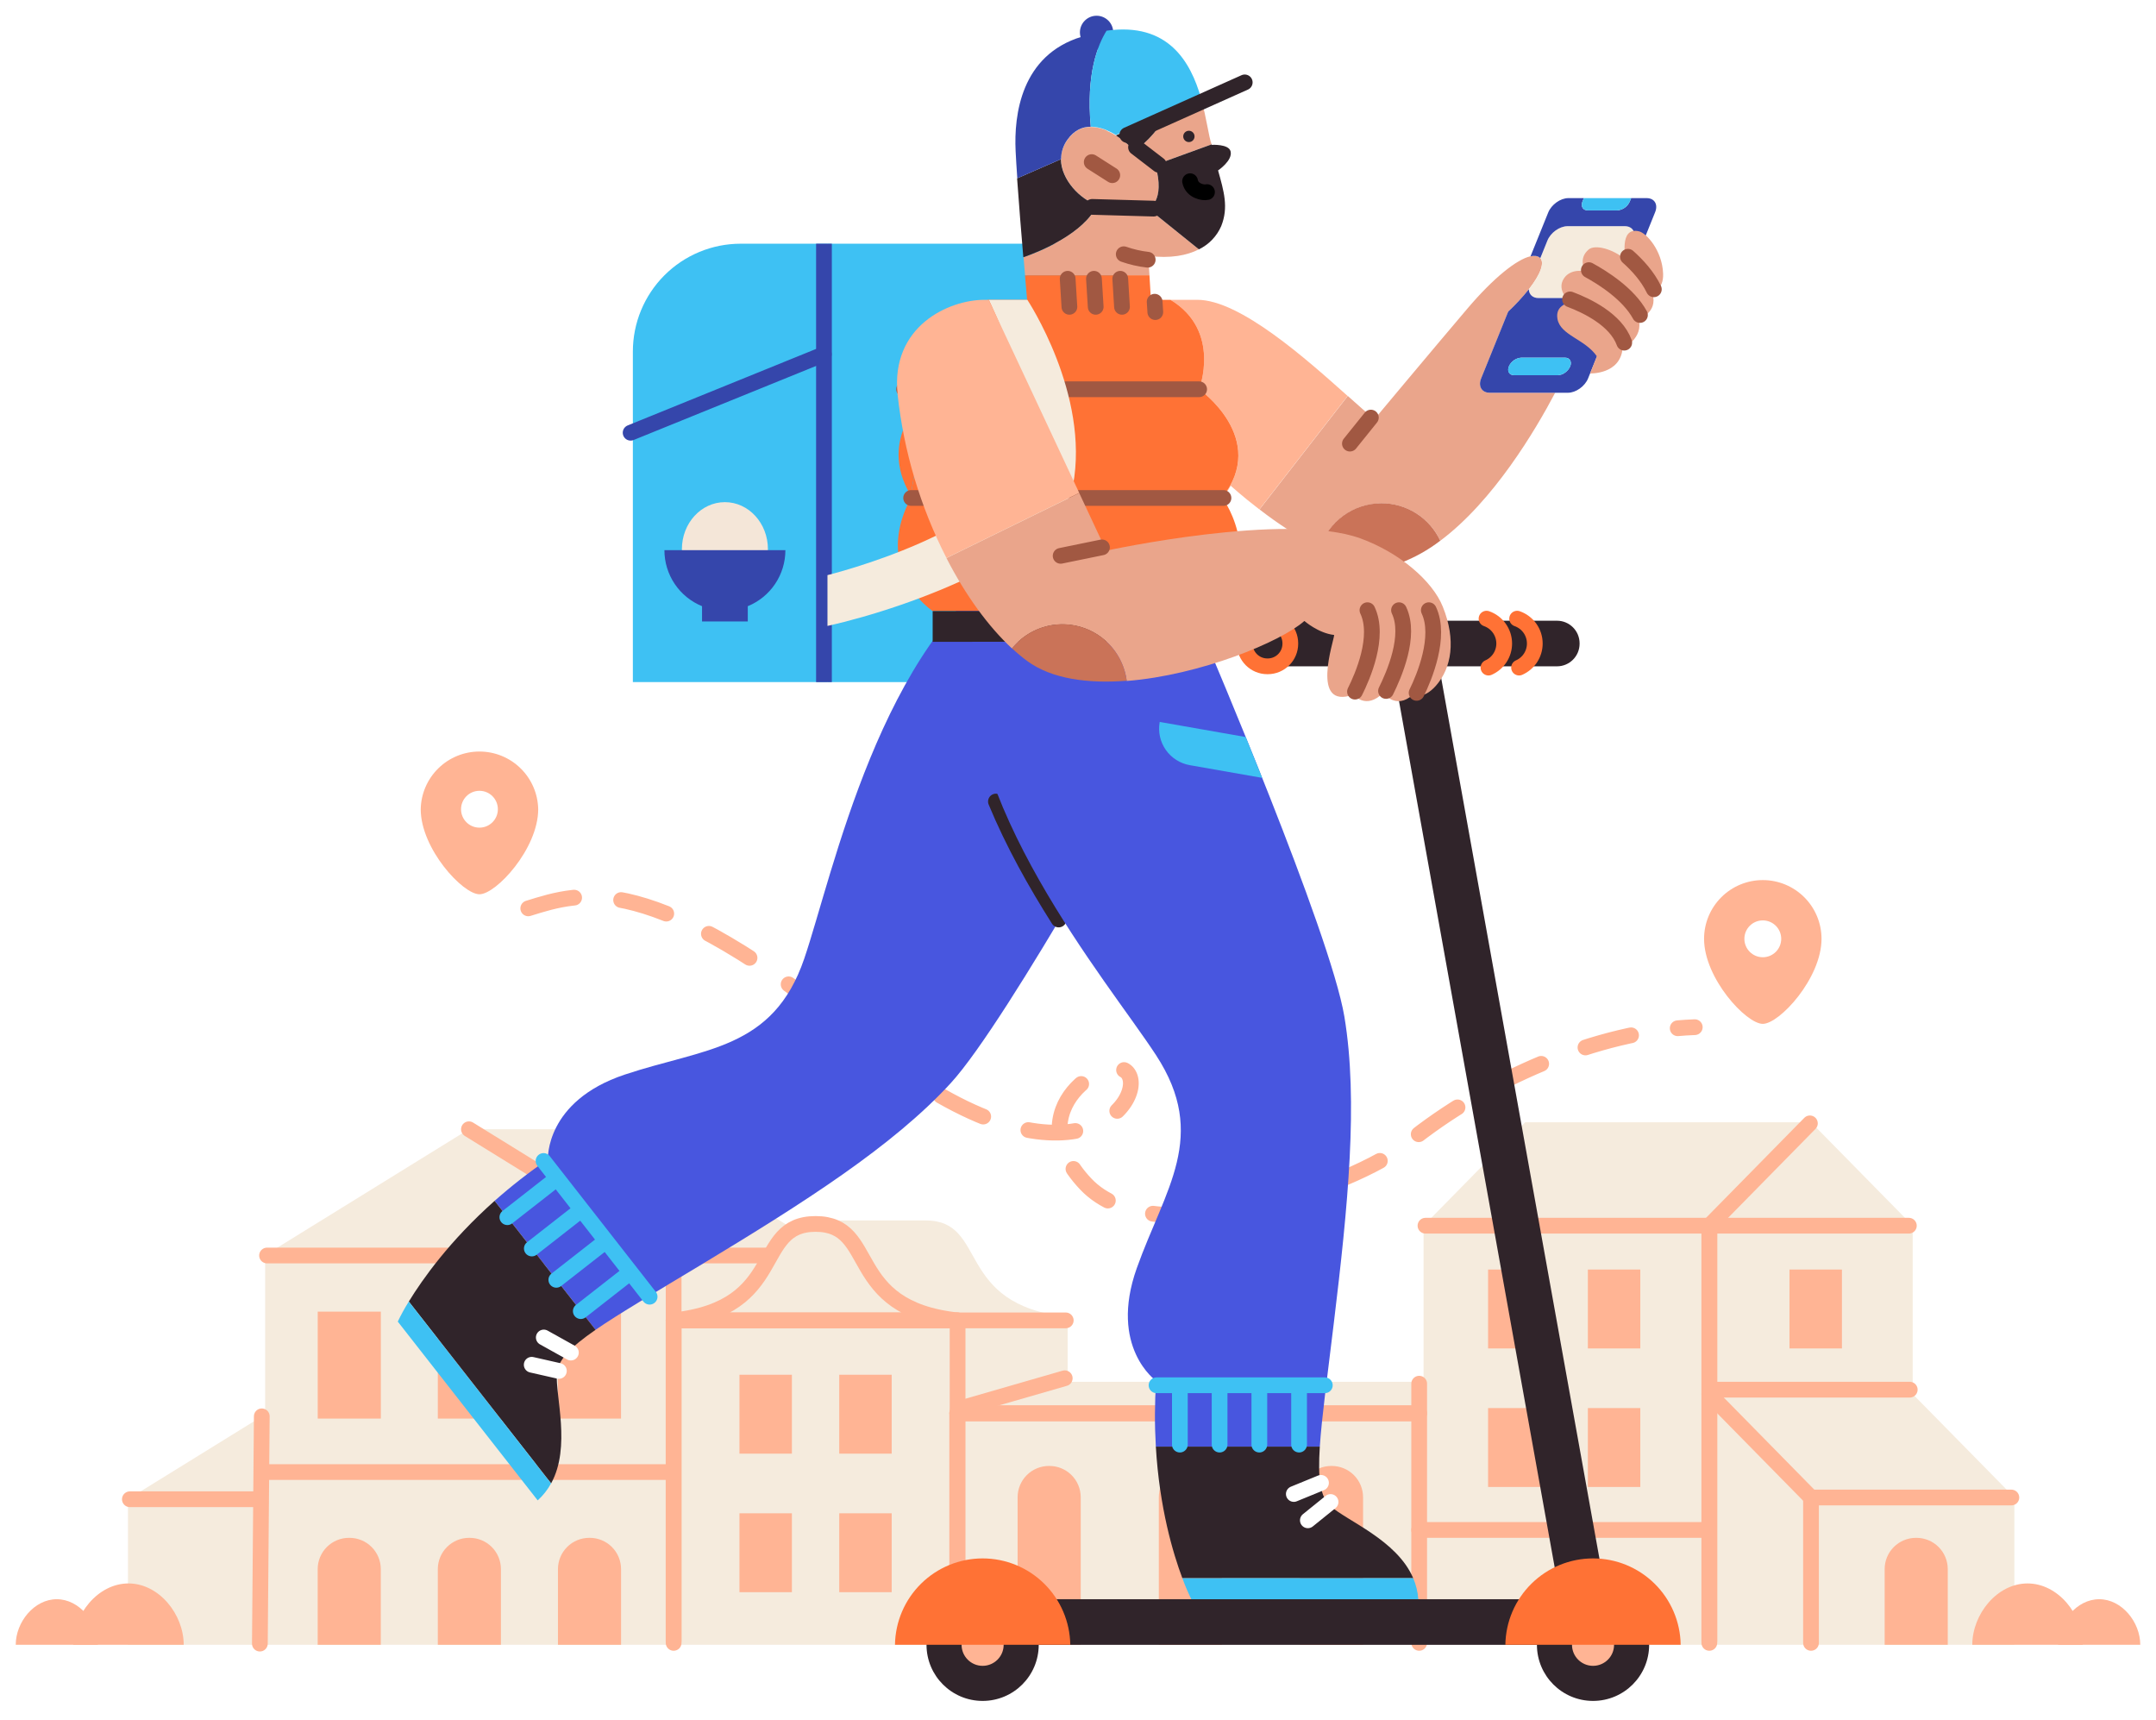 <svg width="548" height="437" viewBox="0 0 548 437" fill="none" xmlns="http://www.w3.org/2000/svg">
<g filter="url(#filter0_d_14_946)">
<path d="M285.629 57.931H210.321V169.335H285.629V57.931Z" fill="#3EC1F3"/>
<path d="M188.258 57.931H210.321V169.335H160.858V85.331C160.858 78.064 163.745 71.095 168.883 65.956C174.022 60.818 180.991 57.931 188.258 57.931Z" fill="#3EC1F3"/>
<path d="M184.253 147.501C190.29 147.501 195.185 142.151 195.185 135.553C195.185 128.954 190.29 123.605 184.253 123.605C178.215 123.605 173.321 128.954 173.321 135.553C173.321 142.151 178.215 147.501 184.253 147.501Z" fill="#F4E6D8"/>
<path d="M199.627 135.811H168.878C168.877 138.864 169.786 141.849 171.489 144.384C173.192 146.919 175.612 148.889 178.439 150.043V153.932H190.066V150.043C192.894 148.889 195.314 146.919 197.017 144.384C198.72 141.849 199.629 138.864 199.627 135.811Z" fill="#3546AB"/>
<path d="M160.289 105.965L209.383 86.036" stroke="#3546AB" stroke-width="4" stroke-miterlimit="10" stroke-linecap="round"/>
<path d="M209.432 57.931V169.335" stroke="#3546AB" stroke-width="4" stroke-miterlimit="10"/>
<path d="M486.157 350.254V307.479L460.312 281.187H387.677L361.832 307.479V347.138H271.373V330.646C242.407 327.525 251.317 306.137 235.276 306.137H206.758C204.68 306.13 202.643 306.72 200.891 307.839L160.629 282.956H119.191L67.278 315.038H67.39V355.431L32.523 376.979V413.964H512.001V376.536L486.157 350.254Z" fill="#F5EBDD"/>
<path d="M529.384 413.974H501.308C501.308 406.226 507.593 398.381 515.346 398.381C523.099 398.381 529.384 406.226 529.384 413.974Z" fill="#FFB494"/>
<path d="M544 413.974H523.142C523.142 408.219 527.814 402.391 533.569 402.391C539.324 402.391 544 408.219 544 413.974Z" fill="#FFB494"/>
<path d="M134.269 226.834C147.879 222.62 165.378 216.563 218.628 260.111C271.878 303.659 292.026 275.179 286.577 268.598C282.203 263.3 257.772 277.595 275.956 296.868C293.237 315.193 343.881 297.665 357.768 286.447C377.532 270.484 405.827 257.928 430.768 257.024" stroke="#FFB494" stroke-width="4" stroke-linecap="round" stroke-linejoin="round" stroke-dasharray="12 12"/>
<path d="M171.109 315.048L119.191 282.966" stroke="#FFB494" stroke-width="4" stroke-linecap="round" stroke-linejoin="round"/>
<path d="M67.876 315.047H171.221V413.488" stroke="#FFB494" stroke-width="4" stroke-linecap="round" stroke-linejoin="round"/>
<path d="M66.053 413.673L66.539 355.917" stroke="#FFB494" stroke-width="4" stroke-linecap="round" stroke-linejoin="round"/>
<path d="M33.009 376.989H65.941" stroke="#FFB494" stroke-width="4" stroke-linecap="round" stroke-linejoin="round"/>
<path d="M66.612 370.081H170.438" stroke="#FFB494" stroke-width="4" stroke-linecap="round" stroke-linejoin="round"/>
<path d="M360.714 384.79H434.243" stroke="#FFB494" stroke-width="4" stroke-linecap="round" stroke-linejoin="round"/>
<path d="M171.109 315.047H195.335" stroke="#FFB494" stroke-width="4" stroke-linecap="round" stroke-linejoin="round"/>
<path d="M362.318 307.474H434.467V413.488" stroke="#FFB494" stroke-width="4" stroke-linecap="round" stroke-linejoin="round"/>
<path d="M434.467 413.002V307.474H485.184" stroke="#FFB494" stroke-width="4" stroke-linecap="round" stroke-linejoin="round"/>
<path d="M243.297 331.535H270.887" stroke="#FFB494" stroke-width="4" stroke-linecap="round" stroke-linejoin="round"/>
<path d="M460.312 413.488V376.546H511.238" stroke="#FFB494" stroke-width="4" stroke-linecap="round" stroke-linejoin="round"/>
<path d="M460.03 281.469L434.467 307.474" stroke="#FFB494" stroke-width="4" stroke-linecap="round" stroke-linejoin="round"/>
<path d="M434.467 350.254L460.312 376.546" stroke="#FFB494" stroke-width="4" stroke-linecap="round" stroke-linejoin="round"/>
<path d="M485.408 349.141H434.69" stroke="#FFB494" stroke-width="4" stroke-linecap="round" stroke-linejoin="round"/>
<path d="M207.303 307.027C191.262 307.027 200.172 328.415 171.206 331.535H243.409C214.429 328.419 223.343 307.027 207.303 307.027Z" stroke="#FFB494" stroke-width="4" stroke-linecap="round" stroke-linejoin="round"/>
<path d="M171.206 413.002V331.54H243.394V413.488" stroke="#FFB494" stroke-width="4" stroke-linecap="round" stroke-linejoin="round"/>
<path d="M243.297 413.002V355.154H360.719V413.488" stroke="#FFB494" stroke-width="4" stroke-linecap="round" stroke-linejoin="round"/>
<path d="M243.506 354.065L270.629 346.239" stroke="#FFB494" stroke-width="4" stroke-linecap="round" stroke-linejoin="round"/>
<path d="M360.719 347.62V355.154H243.297" stroke="#FFB494" stroke-width="4" stroke-linecap="round" stroke-linejoin="round"/>
<path d="M266.624 368.526H266.74C268.849 368.526 270.872 369.364 272.363 370.855C273.855 372.346 274.693 374.369 274.693 376.478V413.979H258.652V376.478C258.652 375.432 258.858 374.397 259.259 373.43C259.66 372.464 260.248 371.587 260.988 370.848C261.729 370.109 262.608 369.524 263.575 369.126C264.542 368.727 265.578 368.523 266.624 368.526Z" fill="#FFB494"/>
<path d="M338.369 368.526H338.505C340.614 368.526 342.637 369.364 344.128 370.855C345.62 372.346 346.457 374.369 346.457 376.478V413.979H330.417V376.478C330.417 374.369 331.255 372.346 332.746 370.855C334.237 369.364 336.26 368.526 338.369 368.526Z" fill="#FFB494"/>
<path d="M302.496 368.526H302.632C304.742 368.526 306.764 369.364 308.256 370.855C309.747 372.346 310.585 374.369 310.585 376.478V413.979H294.544V376.478C294.544 374.369 295.382 372.346 296.873 370.855C298.365 369.364 300.387 368.526 302.496 368.526Z" fill="#FFB494"/>
<path d="M486.983 386.793H487.119C489.228 386.793 491.251 387.631 492.742 389.122C494.233 390.613 495.071 392.636 495.071 394.745V413.974H479.031V394.745C479.031 392.636 479.868 390.613 481.36 389.122C482.851 387.631 484.874 386.793 486.983 386.793Z" fill="#FFB494"/>
<path d="M88.714 386.793H88.835C90.945 386.793 92.967 387.631 94.459 389.122C95.95 390.613 96.788 392.636 96.788 394.745V413.974H80.747V394.745C80.747 393.701 80.953 392.667 81.352 391.702C81.752 390.737 82.338 389.86 83.076 389.122C83.815 388.383 84.691 387.798 85.656 387.398C86.621 386.998 87.655 386.793 88.699 386.793H88.714Z" fill="#FFB494"/>
<path d="M149.761 386.793H149.897C150.942 386.791 151.977 386.996 152.943 387.395C153.909 387.794 154.787 388.38 155.526 389.118C156.266 389.857 156.852 390.734 157.252 391.7C157.653 392.665 157.859 393.7 157.859 394.745V413.974H141.818V394.745C141.818 392.638 142.655 390.616 144.144 389.125C145.633 387.634 147.653 386.795 149.761 386.793Z" fill="#FFB494"/>
<path d="M119.235 386.793H119.371C121.48 386.793 123.503 387.631 124.994 389.122C126.485 390.613 127.323 392.636 127.323 394.745V413.974H111.283V394.745C111.283 392.636 112.12 390.613 113.612 389.122C115.103 387.631 117.126 386.793 119.235 386.793Z" fill="#FFB494"/>
<path d="M96.797 329.309H80.757V356.49H96.797V329.309Z" fill="#FFB494"/>
<path d="M157.849 329.309H141.808V356.49H157.849V329.309Z" fill="#FFB494"/>
<path d="M127.323 329.309H111.283V356.49H127.323V329.309Z" fill="#FFB494"/>
<path d="M201.28 345.35H187.952V365.4H201.28V345.35Z" fill="#FFB494"/>
<path d="M226.644 345.35H213.315V365.4H226.644V345.35Z" fill="#FFB494"/>
<path d="M201.28 380.556H187.952V400.607H201.28V380.556Z" fill="#FFB494"/>
<path d="M226.644 380.556H213.315V400.607H226.644V380.556Z" fill="#FFB494"/>
<path d="M391.561 318.615H378.232V338.666H391.561V318.615Z" fill="#FFB494"/>
<path d="M416.924 318.615H403.596V338.666H416.924V318.615Z" fill="#FFB494"/>
<path d="M468.172 318.615H454.843V338.666H468.172V318.615Z" fill="#FFB494"/>
<path d="M391.561 353.817H378.232V373.868H391.561V353.817Z" fill="#FFB494"/>
<path d="M416.924 353.817H403.596V373.868H416.924V353.817Z" fill="#FFB494"/>
<path d="M136.797 201.64C136.797 211.668 126.103 223.251 121.864 223.251C117.626 223.251 106.937 211.668 106.937 201.64C107.008 197.727 108.612 193.998 111.404 191.256C114.196 188.514 117.953 186.977 121.867 186.977C125.781 186.977 129.538 188.514 132.33 191.256C135.122 193.998 136.726 197.727 136.797 201.64Z" fill="#FFB494"/>
<path d="M121.864 206.321C124.45 206.321 126.545 204.225 126.545 201.64C126.545 199.055 124.45 196.959 121.864 196.959C119.279 196.959 117.184 199.055 117.184 201.64C117.184 204.225 119.279 206.321 121.864 206.321Z" fill="white"/>
<path d="M462.985 234.572C462.985 244.6 452.291 256.183 448.058 256.183C443.824 256.183 433.13 244.6 433.13 234.572C433.13 230.613 434.703 226.816 437.502 224.017C440.302 221.217 444.099 219.645 448.058 219.645C452.017 219.645 455.814 221.217 458.613 224.017C461.412 226.816 462.985 230.613 462.985 234.572Z" fill="#FFB494"/>
<path d="M448.058 239.253C450.643 239.253 452.739 237.157 452.739 234.572C452.739 231.987 450.643 229.891 448.058 229.891C445.472 229.891 443.377 231.987 443.377 234.572C443.377 237.157 445.472 239.253 448.058 239.253Z" fill="white"/>
<path d="M18.616 413.974H46.692C46.692 406.226 40.407 398.381 32.654 398.381C24.901 398.381 18.616 406.226 18.616 413.974Z" fill="#FFB494"/>
<path d="M4 413.974H24.858C24.858 408.219 20.186 402.391 14.431 402.391C8.676 402.391 4 408.219 4 413.974Z" fill="#FFB494"/>
<path d="M258.375 138.046C223.781 159.196 211.75 218.108 204.42 239.603C196.492 262.847 179.032 262.317 158.772 269.084C138.513 275.85 139.266 290.602 139.266 290.602C134.531 293.828 130.006 297.353 125.719 301.155L151.369 333.936C157.421 329.761 166.404 324.526 178.726 317.084C204.177 301.709 226.96 287.273 241.664 271.232C256.367 255.191 295.011 184.856 295.011 184.856L258.375 138.046Z" fill="#4856DF"/>
<path d="M151.37 333.936L125.714 301.16C114.243 311.368 107.37 321.089 103.914 326.747L140.083 372.954C145.177 363.719 141.128 350.721 141.541 345.048C141.818 341.631 144.919 338.389 151.37 333.936Z" fill="#30242A"/>
<path d="M101.104 331.841L136.666 377.275C138.035 376.038 139.185 374.579 140.068 372.959L103.904 326.752C102.879 328.397 101.945 330.096 101.104 331.841Z" fill="#3EC1F3"/>
<path d="M138.216 335.881L145.104 339.716" stroke="white" stroke-width="4" stroke-linecap="round" stroke-linejoin="round"/>
<path d="M135.149 342.812L142.051 344.377" stroke="white" stroke-width="4" stroke-linecap="round" stroke-linejoin="round"/>
<path d="M147.466 303.663L135.178 313.268" stroke="#3EC1F3" stroke-width="4" stroke-miterlimit="10" stroke-linecap="round"/>
<path d="M141.244 295.706L128.956 305.311" stroke="#3EC1F3" stroke-width="4" stroke-miterlimit="10" stroke-linecap="round"/>
<path d="M153.688 311.621L141.4 321.226" stroke="#3EC1F3" stroke-width="4" stroke-miterlimit="10" stroke-linecap="round"/>
<path d="M159.91 319.578L147.622 329.183" stroke="#3EC1F3" stroke-width="4" stroke-miterlimit="10" stroke-linecap="round"/>
<path d="M138.153 291.025L165.116 325.518" stroke="#3EC1F3" stroke-width="4" stroke-miterlimit="10" stroke-linecap="round"/>
<path d="M269.083 229.663C263.226 220.427 257.495 210.22 253.14 199.686" stroke="#30242A" stroke-width="4" stroke-linecap="round" stroke-linejoin="round"/>
<path d="M278.722 8.467C281.06 8.467 282.956 6.572 282.956 4.234C282.956 1.896 281.06 0 278.722 0C276.384 0 274.488 1.896 274.488 4.234C274.488 6.572 276.384 8.467 278.722 8.467Z" fill="#3546AB"/>
<path d="M292.162 65.951L291.871 61.032C297.534 61.742 301.728 60.901 304.727 59.365L291.871 49.016C291.871 49.016 296.323 47.237 293.65 37.875L307.96 32.674C307.206 30.73 306.706 26.044 305.262 21.008L296.741 24.717C294.752 28.535 291.899 31.835 288.41 34.356C286.968 32.865 285.358 31.547 283.612 30.428C283.379 30.278 283.126 30.137 282.893 29.996H282.868C282.63 29.86 282.382 29.729 282.144 29.602H282.105C281.862 29.481 281.619 29.359 281.371 29.252L281.323 29.165C281.085 29.053 280.837 28.956 280.589 28.858H280.521C280.273 28.771 280.035 28.688 279.782 28.611H279.699C279.456 28.538 279.213 28.474 278.96 28.421H278.873C278.625 28.367 278.387 28.329 278.134 28.299H278.037C277.794 28.275 277.551 28.261 277.303 28.256C275.179 28.227 273.074 29.092 271.319 31.547C270.272 32.97 269.703 34.689 269.696 36.456C269.73 41.681 274.591 46.664 278.931 48.122C275.5 55.359 264.412 59.875 260.159 61.377C260.295 63.035 260.426 64.576 260.543 65.951H292.162Z" fill="#EAA58B"/>
<path d="M378.655 95.806C376.643 95.806 375.671 94.173 376.483 92.161L383.288 75.357L383.234 75.308L383.351 75.197C385.232 73.429 386.983 71.528 388.591 69.509C391.663 65.596 392.586 62.753 391.507 61.591C391.198 61.279 390.788 61.086 390.35 61.047C389.905 60.993 389.454 61.019 389.018 61.124C385.548 61.883 379.603 66.612 372.978 74.414C364.962 83.839 349.374 102.49 349.374 102.49C347.75 101.25 345.393 99.15 342.569 96.618L320.141 125.452C324.947 129.193 330.078 132.497 335.472 135.324C336.49 132.174 338.432 129.403 341.046 127.372C343.661 125.341 346.826 124.145 350.13 123.937C353.434 123.73 356.724 124.522 359.571 126.211C362.419 127.899 364.692 130.406 366.095 133.404C379.608 123.309 390.282 105.294 395.284 95.806H378.655Z" fill="#EAA58B"/>
<path d="M304.348 72.188H297.495C310.565 80.062 304.786 94.917 304.786 94.917C304.786 94.917 322.64 107.394 310.585 122.546C311.47 121.615 312.219 120.564 312.811 119.425C312.811 119.425 315.689 122.069 320.102 125.452L342.53 96.618C332.113 87.324 315.203 72.188 304.348 72.188Z" fill="#FFB494"/>
<path d="M235.724 96.244C235.724 96.244 222.6 107.185 231.47 121.836L236.142 95.587L235.724 96.244Z" fill="#FF7235"/>
<path d="M260.523 65.951V66.112L261.087 65.951H260.523Z" fill="#FF7235"/>
<path d="M278.892 48.122C274.571 46.664 269.71 41.696 269.657 36.456L258.521 41.317C258.953 47.451 259.58 55.185 260.101 61.377C264.393 59.875 275.49 55.36 278.892 48.122Z" fill="#30242A"/>
<path d="M291.871 49.016L304.727 59.365C307.274 58.138 309.292 56.032 310.41 53.435C312.305 48.69 311.081 44.607 309.603 39.309C309.603 39.309 313.37 36.786 312.782 34.448C312.296 32.548 308.004 32.81 308.004 32.81L307.96 32.689L293.65 37.89C296.323 47.237 291.871 49.016 291.871 49.016Z" fill="#30242A"/>
<path d="M288.41 34.346C291.899 31.826 294.752 28.525 296.741 24.707L283.617 30.419C285.361 31.538 286.97 32.856 288.41 34.346Z" fill="#30242A"/>
<path d="M281.371 29.209L281.323 29.165L281.371 29.209Z" fill="#3546AB"/>
<path d="M271.31 31.498C273.064 29.043 275.169 28.178 277.293 28.207H277.245C276.024 14.719 279.033 7.384 281.264 3.903C279.125 4.219 277.013 4.697 274.945 5.332C259.483 10.013 257.709 25.262 258.142 34.332C258.224 36.15 258.38 38.571 258.569 41.302L269.705 36.441C269.7 34.665 270.262 32.933 271.31 31.498Z" fill="#3546AB"/>
<path d="M282.868 29.972C282.63 29.835 282.382 29.704 282.144 29.578C282.392 29.704 282.63 29.835 282.868 29.972Z" fill="#3EC1F3"/>
<path d="M283.612 30.419C283.379 30.268 283.126 30.127 282.893 29.986C283.136 30.137 283.379 30.268 283.612 30.419Z" fill="#3EC1F3"/>
<path d="M279.69 28.586C279.447 28.513 279.203 28.45 278.951 28.397C279.199 28.45 279.447 28.513 279.69 28.586Z" fill="#3EC1F3"/>
<path d="M282.105 29.558C281.862 29.437 281.619 29.315 281.371 29.209C281.619 29.315 281.862 29.437 282.105 29.558Z" fill="#3EC1F3"/>
<path d="M278.027 28.251C277.784 28.227 277.541 28.212 277.293 28.207C277.536 28.192 277.784 28.227 278.027 28.251Z" fill="#3EC1F3"/>
<path d="M278.863 28.382C278.615 28.328 278.377 28.29 278.124 28.261C278.372 28.29 278.615 28.328 278.863 28.382Z" fill="#3EC1F3"/>
<path d="M280.511 28.854C280.263 28.766 280.025 28.683 279.772 28.606C280.02 28.679 280.263 28.766 280.511 28.854Z" fill="#3EC1F3"/>
<path d="M281.323 29.165C281.085 29.053 280.837 28.956 280.589 28.859C280.837 28.975 281.075 29.073 281.323 29.165Z" fill="#3EC1F3"/>
<path d="M277.245 28.193H277.293C277.536 28.193 277.779 28.193 278.027 28.236H278.124C278.372 28.266 278.61 28.305 278.863 28.358H278.951C279.199 28.411 279.437 28.475 279.69 28.547H279.772C280.02 28.625 280.258 28.708 280.511 28.795H280.579C280.827 28.893 281.065 28.99 281.313 29.102L281.371 29.126C281.619 29.233 281.857 29.354 282.105 29.476H282.144C282.392 29.602 282.63 29.734 282.869 29.87H282.893C283.136 30.011 283.379 30.152 283.612 30.302L296.736 24.591L305.257 20.882C302.657 11.812 296.994 1.565 281.26 3.801C279.033 7.379 276.025 14.714 277.245 28.193Z" fill="#3EC1F3"/>
<path d="M351.133 123.882C347.643 123.883 344.243 124.991 341.423 127.048C338.602 129.104 336.507 132.002 335.438 135.324C342.593 138.96 350.161 141.196 356.038 139.033C359.638 137.648 363.02 135.752 366.08 133.404C364.755 130.558 362.643 128.15 359.996 126.463C357.348 124.777 354.273 123.881 351.133 123.882Z" fill="#CA7358"/>
<path d="M306.599 151.287C322.639 140.812 311.46 122.978 310.585 122.545C322.615 107.394 304.791 94.917 304.791 94.917C304.791 94.917 310.565 80.062 297.499 72.188H292.532L292.162 65.951H261.102L260.538 66.112L261.063 72.188H251.04L236.142 95.592L231.47 121.841L231.709 122.234C231.55 122.529 231.388 122.826 231.223 123.124C228.209 129.054 227.767 134.099 228.539 138.192C230.148 146.752 237.041 151.263 237.041 151.263H306.599V151.287Z" fill="#FF7235"/>
<path d="M237.06 159.099H306.575V152.848V151.287H237.06V152.848V159.099Z" fill="#30242A"/>
<path d="M229.798 94.917H304.791" stroke="#A15842" stroke-width="4" stroke-miterlimit="10" stroke-linecap="round"/>
<path d="M231.587 122.545H310.974" stroke="#A15842" stroke-width="4" stroke-miterlimit="10" stroke-linecap="round"/>
<path d="M293.65 75.308L293.484 72.674" stroke="#A15842" stroke-width="4" stroke-miterlimit="10" stroke-linecap="round"/>
<path d="M285.182 73.972L284.74 66.841" stroke="#A15842" stroke-width="4" stroke-miterlimit="10" stroke-linecap="round"/>
<path d="M278.499 73.972L278.056 66.841" stroke="#A15842" stroke-width="4" stroke-miterlimit="10" stroke-linecap="round"/>
<path d="M271.815 73.972L271.373 66.841" stroke="#A15842" stroke-width="4" stroke-miterlimit="10" stroke-linecap="round"/>
<path d="M348.441 102.115L343.113 108.731" stroke="#A15842" stroke-width="4" stroke-linecap="round" stroke-linejoin="round"/>
<path d="M285.629 60.604C287.6 61.294 289.641 61.761 291.715 61.999" stroke="#A15842" stroke-width="4" stroke-miterlimit="10" stroke-linecap="round"/>
<path d="M388.591 69.509C388.615 70.817 389.563 71.74 391.055 71.74H405.594C407.606 71.74 409.9 70.107 410.717 68.09L415.15 57.114C415.962 55.102 414.99 53.469 412.977 53.469H398.434C396.421 53.469 394.127 55.102 393.315 57.114L391.507 61.591C392.586 62.758 391.663 65.621 388.591 69.509Z" fill="#F5EBDD"/>
<path d="M418.528 46.343H414.601L414.256 47.193C413.983 47.827 413.542 48.373 412.981 48.773C412.42 49.173 411.759 49.412 411.072 49.463H403.577C402.327 49.463 401.72 48.447 402.225 47.193L402.57 46.343H398.643C396.626 46.343 394.336 47.976 393.52 49.993L389.019 61.129C389.454 61.024 389.905 60.998 390.35 61.051C390.788 61.091 391.198 61.284 391.507 61.596L393.315 57.119C394.127 55.107 396.422 53.474 398.434 53.474H412.977C414.99 53.474 415.962 55.107 415.15 57.119L410.717 68.095C409.9 70.112 407.606 71.745 405.594 71.745H391.055C389.543 71.745 388.625 70.822 388.591 69.514C386.978 71.532 385.222 73.431 383.336 75.196L383.273 75.357L376.468 92.161C375.656 94.173 376.628 95.806 378.641 95.806H398.531C400.543 95.806 402.838 94.173 403.65 92.161L420.662 49.993C421.518 47.976 420.546 46.343 418.528 46.343ZM399.085 89.118C398.82 89.733 398.391 90.264 397.846 90.654C397.304 91.074 396.645 91.316 395.96 91.344H384.858C383.623 91.344 383.03 90.347 383.526 89.118C383.796 88.497 384.23 87.961 384.781 87.569C385.333 87.177 385.981 86.942 386.656 86.891H397.797C399.003 86.896 399.596 87.893 399.1 89.123L399.085 89.118Z" fill="#3546AB"/>
<path d="M397.773 86.897H386.632C385.957 86.948 385.309 87.182 384.757 87.574C384.205 87.966 383.771 88.502 383.502 89.123C383.015 90.353 383.599 91.349 384.833 91.349H395.974C396.659 91.321 397.319 91.079 397.86 90.659C398.406 90.269 398.835 89.738 399.1 89.123C399.596 87.893 399.003 86.897 397.773 86.897Z" fill="#3EC1F3"/>
<path d="M403.577 49.463H411.072C411.759 49.412 412.42 49.173 412.981 48.773C413.542 48.373 413.983 47.827 414.256 47.193L414.601 46.343H402.57L402.225 47.193C401.72 48.447 402.327 49.463 403.577 49.463Z" fill="#3EC1F3"/>
<path d="M316.379 16.935L286.524 30.302" stroke="#30242A" stroke-width="4" stroke-linecap="round" stroke-linejoin="round"/>
<path d="M306.788 44.817C305.894 45.055 302.968 44.564 302.487 42.051" stroke="black" stroke-width="4" stroke-miterlimit="10" stroke-linecap="round"/>
<path d="M302.185 32.105C302.98 32.105 303.624 31.461 303.624 30.667C303.624 29.872 302.98 29.228 302.185 29.228C301.391 29.228 300.746 29.872 300.746 30.667C300.746 31.461 301.391 32.105 302.185 32.105Z" fill="#30242A"/>
<path d="M277.488 37.195L282.713 40.52" stroke="#A15842" stroke-width="4" stroke-miterlimit="10" stroke-linecap="round"/>
<path d="M288.75 33.423L294.544 37.875" stroke="#30242A" stroke-width="4" stroke-linecap="round" stroke-linejoin="round"/>
<path d="M277.609 48.574L293.207 49.016" stroke="#30242A" stroke-width="4" stroke-linecap="round" stroke-linejoin="round"/>
<path d="M338.194 152.848C339.967 152.848 341.667 153.552 342.92 154.805C344.173 156.059 344.878 157.759 344.878 159.531V159.531C344.88 160.411 344.709 161.282 344.375 162.096C344.04 162.909 343.548 163.648 342.927 164.272C342.306 164.895 341.569 165.389 340.757 165.727C339.944 166.064 339.074 166.238 338.194 166.239" stroke="#FF7235" stroke-width="4" stroke-miterlimit="10"/>
<path d="M347.57 152.848C349.34 152.853 351.035 153.559 352.284 154.812C353.533 156.065 354.235 157.762 354.235 159.531C354.24 161.304 353.541 163.007 352.291 164.265C351.041 165.523 349.344 166.233 347.57 166.239" stroke="#FF7235" stroke-width="4" stroke-miterlimit="10"/>
<path d="M395.746 153.737H322.124C318.951 153.737 316.379 156.309 316.379 159.483V159.58C316.379 162.753 318.951 165.325 322.124 165.325H395.746C398.919 165.325 401.491 162.753 401.491 159.58V159.483C401.491 156.309 398.919 153.737 395.746 153.737Z" fill="#30242A"/>
<path d="M408.093 400.728L363.75 154.03L352.344 156.08L396.688 402.778L408.093 400.728Z" fill="#30242A"/>
<path d="M322.221 153.737H322.124C318.951 153.737 316.379 156.309 316.379 159.483V159.58C316.379 162.753 318.951 165.325 322.124 165.325H322.221C325.395 165.325 327.967 162.753 327.967 159.58V159.483C327.967 156.309 325.395 153.737 322.221 153.737Z" stroke="#FF7235" stroke-width="4" stroke-miterlimit="10"/>
<path d="M377.839 153.212C379.151 153.669 380.288 154.522 381.093 155.655C381.898 156.787 382.33 158.142 382.33 159.531V159.531C382.33 160.83 381.951 162.1 381.241 163.187C380.53 164.273 379.519 165.13 378.33 165.651" stroke="#FF7235" stroke-width="4" stroke-miterlimit="10" stroke-linecap="round"/>
<path d="M385.616 153.212C386.928 153.669 388.066 154.522 388.871 155.655C389.675 156.787 390.108 158.142 390.107 159.531V159.531C390.107 160.83 389.728 162.1 389.018 163.187C388.308 164.273 387.296 165.13 386.107 165.651" stroke="#FF7235" stroke-width="4" stroke-miterlimit="10" stroke-linecap="round"/>
<path d="M402.381 402.391H239.734V413.979H402.381V402.391Z" fill="#30242A"/>
<path d="M249.757 428.236C257.633 428.236 264.018 421.851 264.018 413.974C264.018 406.098 257.633 399.713 249.757 399.713C241.88 399.713 235.495 406.098 235.495 413.974C235.495 421.851 241.88 428.236 249.757 428.236Z" fill="#30242A"/>
<path d="M249.757 419.321C252.71 419.321 255.104 416.927 255.104 413.974C255.104 411.021 252.71 408.627 249.757 408.627C246.804 408.627 244.41 411.021 244.41 413.974C244.41 416.927 246.804 419.321 249.757 419.321Z" fill="#FFB494"/>
<path d="M404.908 428.236C412.785 428.236 419.17 421.851 419.17 413.974C419.17 406.098 412.785 399.713 404.908 399.713C397.032 399.713 390.647 406.098 390.647 413.974C390.647 421.851 397.032 428.236 404.908 428.236Z" fill="#30242A"/>
<path d="M404.908 419.321C407.861 419.321 410.255 416.927 410.255 413.974C410.255 411.021 407.861 408.627 404.908 408.627C401.955 408.627 399.562 411.021 399.562 413.974C399.562 416.927 401.955 419.321 404.908 419.321Z" fill="#FFB494"/>
<path d="M272.039 413.974H227.48C227.566 408.122 229.952 402.539 234.12 398.432C238.289 394.324 243.907 392.021 249.759 392.021C255.612 392.021 261.229 394.324 265.398 398.432C269.567 402.539 271.952 408.122 272.039 413.974Z" fill="#FF7235"/>
<path d="M427.185 413.974H382.626C382.713 408.122 385.098 402.539 389.267 398.432C393.436 394.324 399.053 392.021 404.906 392.021C410.758 392.021 416.376 394.324 420.545 398.432C424.714 402.539 427.099 408.122 427.185 413.974Z" fill="#FF7235"/>
<path d="M293.786 363.621H335.462C335.948 356.33 337.329 346.152 339.025 332.172C342.603 302.652 345.286 275.816 341.708 254.351C338.131 232.885 306.575 159.079 306.575 159.079H247.142C242.475 199.351 281.449 245.144 293.854 264.165C307.27 284.74 296.09 298.156 288.935 318.28C281.78 338.403 293.854 346.905 293.854 346.905C293.484 352.47 293.461 358.053 293.786 363.621Z" fill="#4856DF"/>
<path d="M300.523 397.044H359.202C355.056 387.323 342.34 382.515 338.131 378.685C335.54 376.332 334.937 371.744 335.462 363.616H293.786C294.695 379.171 298.161 390.754 300.523 397.044Z" fill="#30242A"/>
<path d="M302.798 402.391H360.495C360.37 400.548 359.933 398.74 359.202 397.044H300.523C301.184 398.866 301.944 400.651 302.798 402.391Z" fill="#3EC1F3"/>
<path d="M309.992 348.47V363.101" stroke="#3EC1F3" stroke-width="4" stroke-miterlimit="10" stroke-linecap="round"/>
<path d="M299.891 348.47V363.101" stroke="#3EC1F3" stroke-width="4" stroke-miterlimit="10" stroke-linecap="round"/>
<path d="M320.092 348.47V363.101" stroke="#3EC1F3" stroke-width="4" stroke-miterlimit="10" stroke-linecap="round"/>
<path d="M330.193 348.47V363.101" stroke="#3EC1F3" stroke-width="4" stroke-miterlimit="10" stroke-linecap="round"/>
<path d="M293.961 348.023H336.736" stroke="#3EC1F3" stroke-width="4" stroke-miterlimit="10" stroke-linecap="round"/>
<path d="M320.817 193.673C319.358 190.067 317.968 186.577 316.632 183.296L294.758 179.456V179.533C294.326 181.994 294.889 184.525 296.322 186.57C297.756 188.616 299.944 190.008 302.404 190.441L320.817 193.673Z" fill="#3EC1F3"/>
<path d="M328.856 375.652L335.764 372.823" stroke="white" stroke-width="4" stroke-linecap="round" stroke-linejoin="round"/>
<path d="M332.424 382.34L338.194 377.684" stroke="white" stroke-width="4" stroke-linecap="round" stroke-linejoin="round"/>
<path d="M404.165 90.897C404.165 90.897 411.816 91.198 412.428 84.515C412.428 84.515 417.892 82.002 416.463 77.01C416.463 77.01 421.459 75.581 420.03 70.584C419.938 70.268 422.869 69.699 422.723 65.582C422.509 59.574 418.436 55.248 416.657 54.801C411.31 53.464 413.342 62.15 413.089 61.931C409.973 59.258 405.424 58.043 403.8 59.404C400.971 61.776 402.935 64.945 402.935 64.945C402.935 64.945 399.309 64.09 397.535 66.71C395.376 69.888 399.236 72.854 399.236 72.854C399.236 72.854 395.192 73.306 395.867 77.048C396.616 81.234 402.901 82.167 405.881 86.551L404.165 90.897Z" fill="#EAA58B"/>
<path d="M399.071 72.085C403.329 73.685 410.736 77.228 412.841 83.076" stroke="#A15842" stroke-width="4" stroke-linecap="round" stroke-linejoin="round"/>
<path d="M403.844 64.648C407.49 66.636 413.93 70.72 416.832 76.047" stroke="#A15842" stroke-width="4" stroke-linecap="round" stroke-linejoin="round"/>
<path d="M413.779 61.246C416.176 63.375 418.776 66.209 420.366 69.509" stroke="#A15842" stroke-width="4" stroke-linecap="round" stroke-linejoin="round"/>
<path d="M261.121 72.188C261.121 72.188 277.094 96.244 272.709 119.425C269.589 135.913 232.156 150.199 210.321 155.059V142.149C210.321 142.149 255.774 131.013 261.121 110.957C264.363 98.805 251.317 72.188 251.317 72.188" fill="#F5EBDD"/>
<path d="M366.732 150.198C364.058 143.51 355.591 136.384 345.787 132.816C326.946 125.967 281.172 135.937 281.172 135.937L274.314 121.291L240.565 137.818C245.426 147.301 251.259 155.273 257.218 160.785C259.247 158.273 261.97 156.412 265.047 155.434C268.125 154.456 271.423 154.404 274.53 155.284C277.637 156.164 280.417 157.938 282.524 160.386C284.632 162.833 285.973 165.845 286.383 169.049C305.043 167.59 325.682 159.06 331.535 153.795C331.535 153.795 335.098 156.916 339.108 157.358C339.108 158.695 332.871 176.52 344.012 172.509C344.012 172.509 347.128 176.52 351.586 172.067C351.586 172.067 354.706 176.52 359.164 172.509C359.164 172.509 361.594 174.031 364.953 170.283C368.958 165.753 370.144 158.7 366.732 150.198Z" fill="#EAA58B"/>
<path d="M251.317 72.188H250.214C241.168 72.188 226.357 78.876 228.141 96.2C229.707 110.702 233.916 124.794 240.56 137.779L274.309 121.253L251.317 72.188Z" fill="#FFB494"/>
<path d="M270.036 154.626C267.578 154.625 265.151 155.173 262.933 156.232C260.715 157.291 258.762 158.834 257.218 160.746C258.453 161.899 259.751 162.981 261.107 163.988C267.382 168.577 276.603 169.753 286.383 168.99C285.869 165.018 283.926 161.37 280.918 158.726C277.909 156.083 274.041 154.625 270.036 154.626Z" fill="#CA7358"/>
<path d="M344.401 171.761C346.346 167.872 350.759 157.791 347.571 151.064" stroke="#A15842" stroke-width="4" stroke-linecap="round" stroke-linejoin="round"/>
<path d="M269.589 137.249L280.093 135.096" stroke="#A15842" stroke-width="4" stroke-linecap="round" stroke-linejoin="round"/>
<path d="M352.29 171.586C354.312 167.483 358.687 157.592 355.591 151.064" stroke="#A15842" stroke-width="4" stroke-linecap="round" stroke-linejoin="round"/>
<path d="M360.068 172.072C362.012 168.154 366.333 157.752 363.169 151.064" stroke="#A15842" stroke-width="4" stroke-linecap="round" stroke-linejoin="round"/>
</g>
<defs>
<filter id="filter0_d_14_946" x="0" y="0" width="548" height="436.236" filterUnits="userSpaceOnUse" color-interpolation-filters="sRGB">
<feFlood flood-opacity="0" result="BackgroundImageFix"/>
<feColorMatrix in="SourceAlpha" type="matrix" values="0 0 0 0 0 0 0 0 0 0 0 0 0 0 0 0 0 0 127 0" result="hardAlpha"/>
<feOffset dy="4"/>
<feGaussianBlur stdDeviation="2"/>
<feComposite in2="hardAlpha" operator="out"/>
<feColorMatrix type="matrix" values="0 0 0 0 0 0 0 0 0 0 0 0 0 0 0 0 0 0 0.25 0"/>
<feBlend mode="normal" in2="BackgroundImageFix" result="effect1_dropShadow_14_946"/>
<feBlend mode="normal" in="SourceGraphic" in2="effect1_dropShadow_14_946" result="shape"/>
</filter>
</defs>
</svg>
